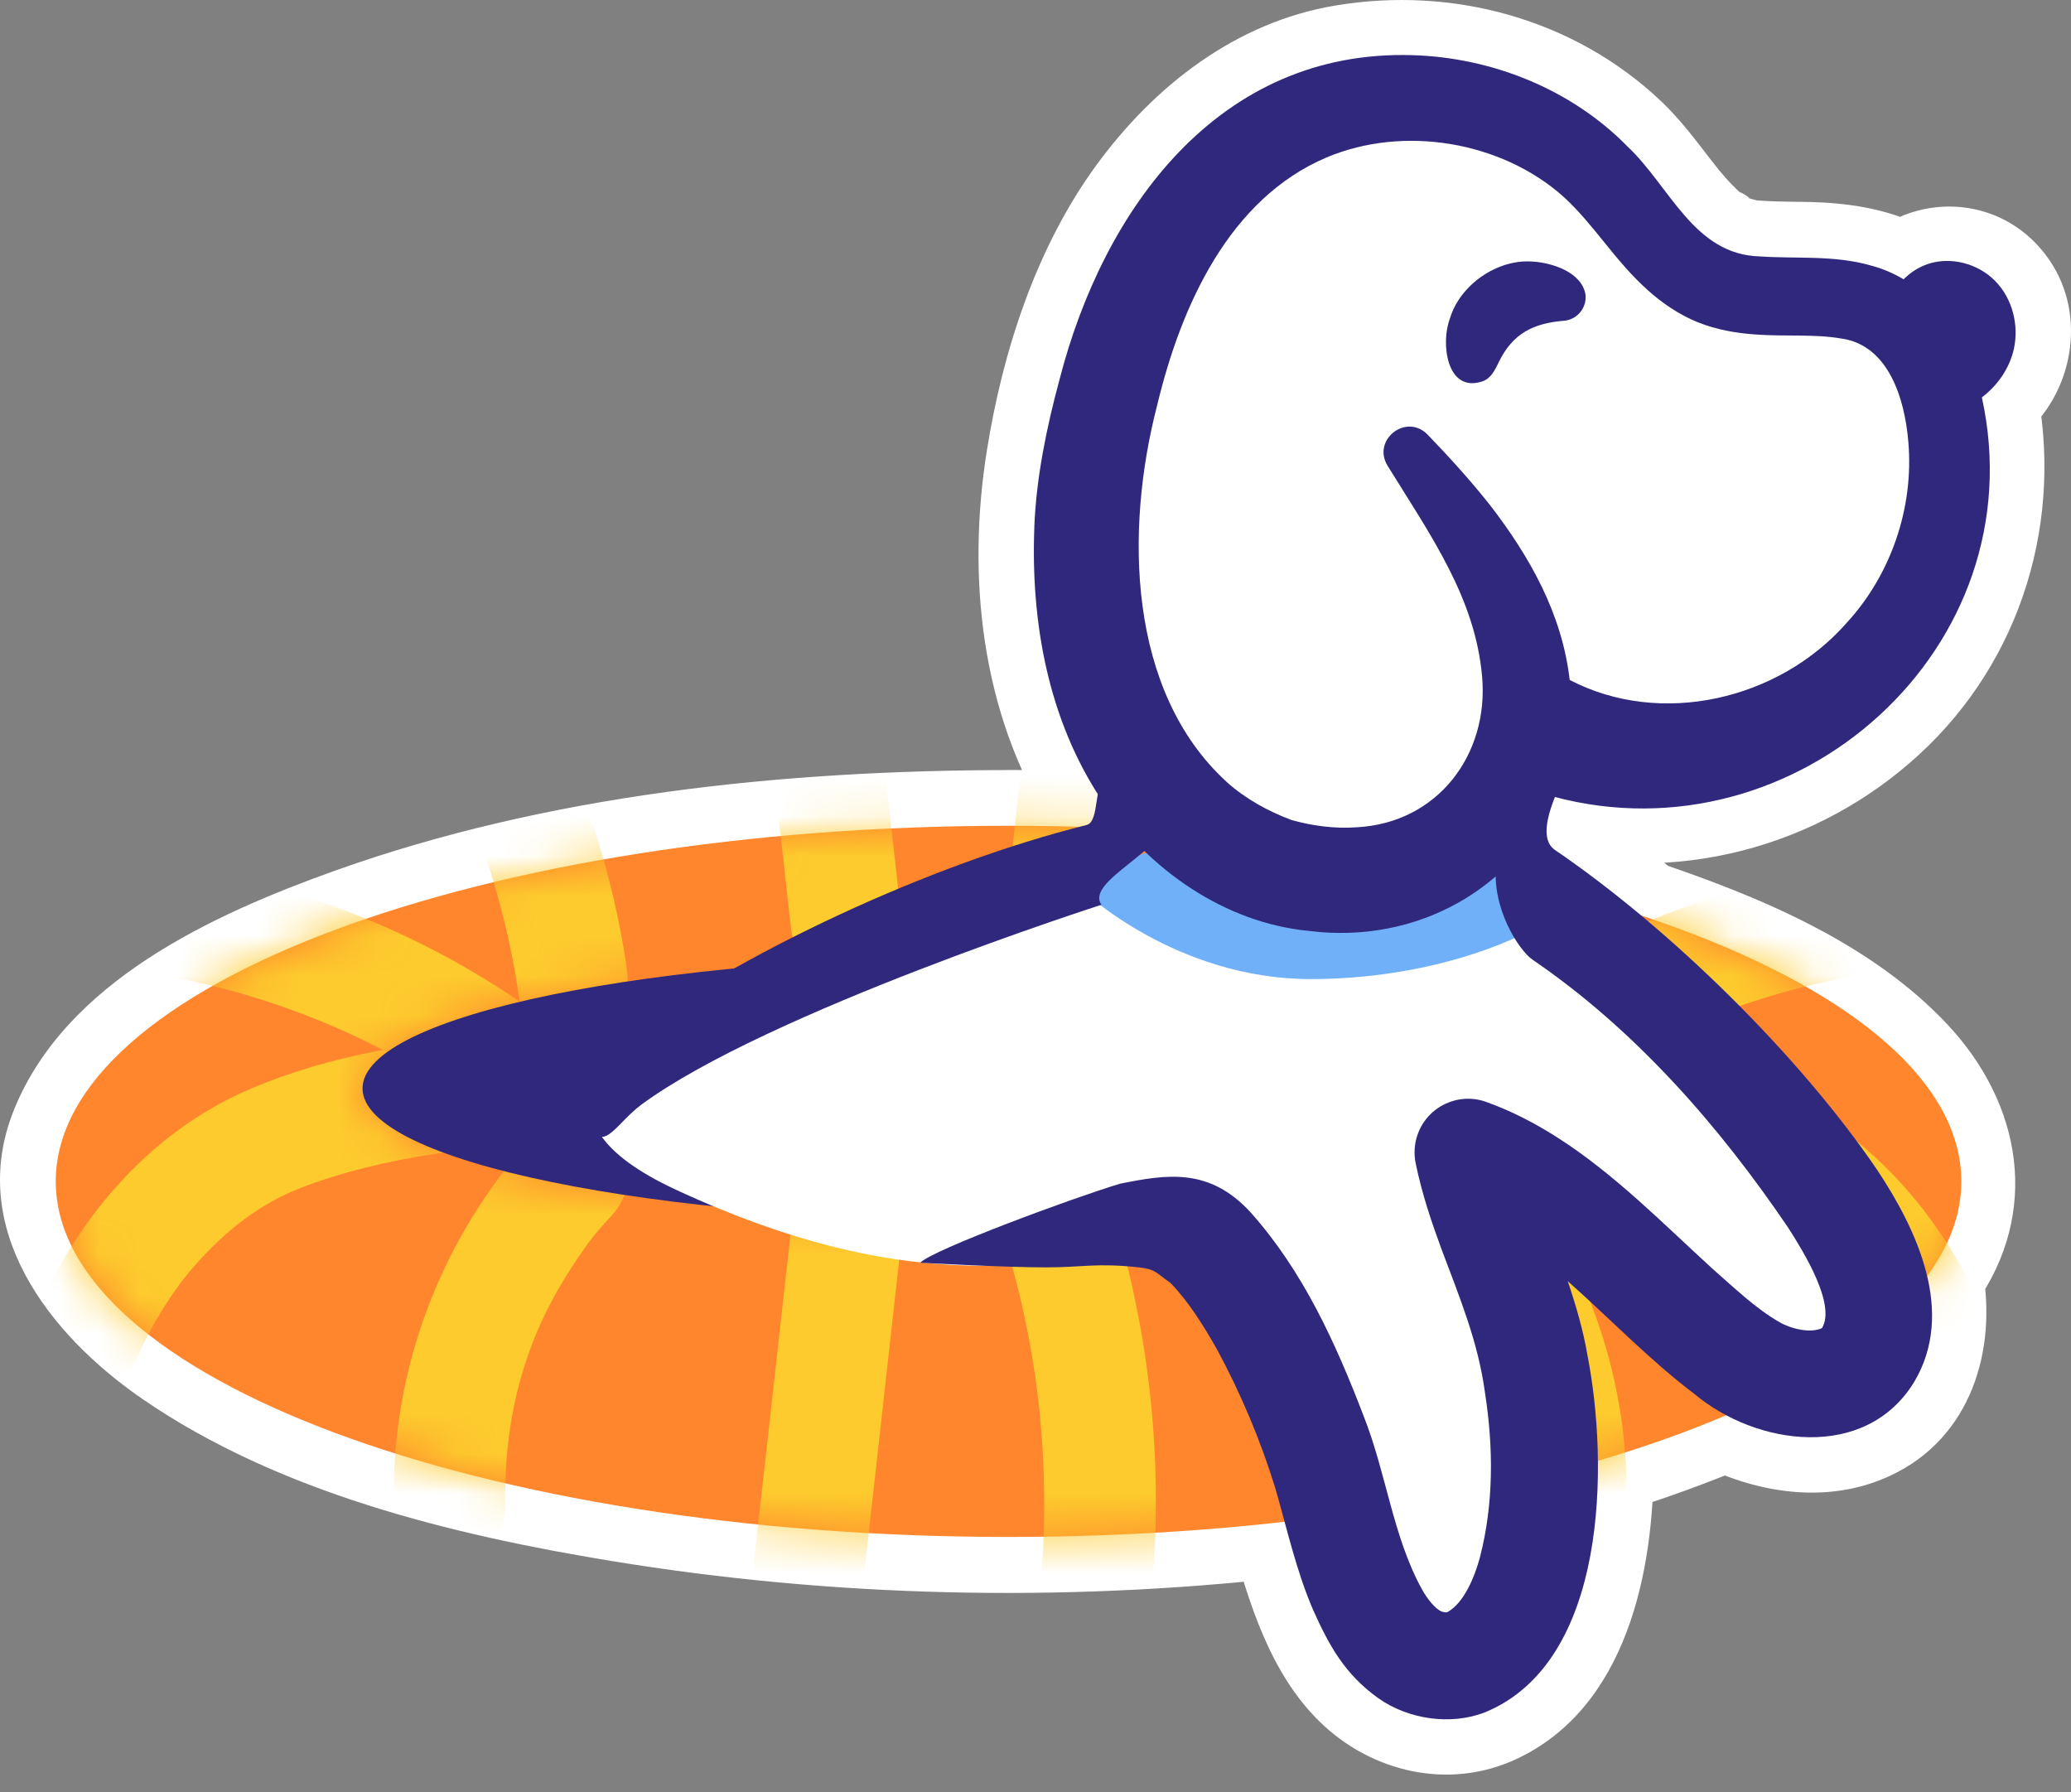 <svg width="52" height="45" viewBox="0 0 52 45" fill="none" xmlns="http://www.w3.org/2000/svg">
<rect x="0" y="0" width="52" height="45" fill="#808080" stroke="none"/>
<g id="Group">
<g id="Group_2">
<path id="Vector" d="M25.324 20.733C25.927 20.733 26.525 20.741 27.116 20.758C27.171 20.744 27.227 20.729 27.282 20.715C27.495 20.662 27.506 20.25 27.566 19.934C26.295 17.944 25.881 15.546 25.971 13.231C26.021 11.989 26.275 10.752 26.597 9.556C27.698 5.252 30.596 1.239 35.464 1.385C37.448 1.442 39.44 2.23 40.854 3.666C41.942 4.687 42.528 6.399 44.197 6.438C45.072 6.5 46.053 6.4 46.973 6.665C47.268 6.741 47.542 6.861 47.798 7.012C47.966 6.843 48.171 6.71 48.398 6.631C48.979 6.433 49.664 6.614 50.096 7.052C50.527 7.489 50.699 8.156 50.567 8.757C50.46 9.243 50.161 9.676 49.763 9.977C51.145 16.254 45.121 21.618 39.044 20.009C38.929 20.3 38.636 21.06 39.038 21.335C39.749 21.82 40.481 22.377 41.209 22.985C46.141 24.62 49.248 27.005 49.248 29.661C49.248 30.485 48.948 31.282 48.388 32.039C48.601 32.935 48.568 33.858 48.057 34.707C47.025 36.381 44.91 36.364 43.343 35.533C42.367 35.949 41.288 36.332 40.123 36.676C40.149 39.223 39.52 42.071 37.291 42.99C36.42 43.331 35.353 43.164 34.61 42.639C33.759 42.031 33.364 41.299 32.972 40.424C32.669 39.725 32.453 38.943 32.255 38.208C30.061 38.455 27.735 38.588 25.324 38.588C12.111 38.588 1.401 34.591 1.401 29.661C1.401 24.73 12.111 20.733 25.324 20.733Z" fill="#30287D"/>
<path id="Vector_2" d="M25.324 19.331C25.624 19.331 25.924 19.334 26.225 19.337C26.374 19.34 26.522 19.342 26.672 19.346C26.971 19.321 26.969 19.356 26.667 19.451C26.499 19.619 26.332 19.785 26.164 19.953C26.038 20.152 26.198 19.669 26.215 19.561C26.262 19.921 26.31 20.28 26.357 20.641C24.638 17.881 24.275 14.492 24.776 11.33C25.175 8.817 26.015 6.218 27.528 4.147C28.985 2.152 31.029 0.56 33.516 0.141C36.464 -0.357 39.523 0.47 41.71 2.543C42.203 3.01 42.599 3.549 43.013 4.084C42.872 3.902 43.169 4.278 43.157 4.265C43.265 4.394 43.374 4.521 43.492 4.64C43.574 4.723 43.657 4.808 43.749 4.881C43.51 4.692 44.13 5.072 43.84 4.949C43.925 4.985 44.026 5.01 44.114 5.031C43.987 5.026 44.015 5.028 44.198 5.037C44.326 5.045 44.452 5.052 44.579 5.056C44.976 5.07 45.374 5.062 45.77 5.084C46.738 5.138 47.653 5.328 48.505 5.803C47.939 5.876 47.374 5.949 46.808 6.022C48.218 4.749 50.375 4.935 51.464 6.538C52.419 7.943 52.047 9.912 50.752 10.968C50.872 10.514 50.992 10.06 51.113 9.605C51.83 13.021 50.778 16.561 48.19 18.941C45.622 21.301 42.053 22.221 38.67 21.36C39.245 21.034 39.819 20.707 40.393 20.382C40.373 20.432 40.212 20.921 40.219 20.922C40.24 20.863 40.239 20.803 40.217 20.746C40.177 20.55 40.073 20.382 39.907 20.241C39.977 20.222 40.267 20.495 40.322 20.535C40.964 21 41.588 21.49 42.197 21.997C41.99 21.877 41.785 21.756 41.579 21.636C44.184 22.51 46.983 23.676 48.901 25.724C50.765 27.715 51.239 30.428 49.596 32.746C49.642 32.386 49.69 32.027 49.737 31.666C50.176 33.687 49.592 35.935 47.65 36.956C46.055 37.797 44.188 37.533 42.635 36.742H44.048C42.883 37.233 41.705 37.665 40.492 38.025L41.52 36.675C41.534 39.444 40.847 42.875 38.066 44.167C36.377 44.951 34.426 44.497 33.12 43.21C31.879 41.986 31.346 40.213 30.902 38.578C31.352 38.922 31.802 39.264 32.252 39.607C26.64 40.23 20.929 40.104 15.355 39.191C11.335 38.533 7 37.47 3.591 35.133C1.234 33.517 -0.855 30.839 0.354 27.856C1.657 24.64 5.338 22.96 8.393 21.866C13.765 19.944 19.648 19.342 25.321 19.333C27.123 19.329 27.127 22.13 25.321 22.133C20.519 22.142 15.674 22.613 11.048 23.952C10.09 24.229 9.142 24.546 8.216 24.916C8.125 24.952 8.034 24.989 7.943 25.026C8.12 24.953 7.898 25.045 7.876 25.054C7.66 25.148 7.447 25.245 7.234 25.345C6.852 25.526 6.475 25.718 6.106 25.925C5.782 26.107 5.462 26.299 5.153 26.506C5.005 26.604 4.863 26.706 4.72 26.807C4.658 26.852 4.597 26.897 4.536 26.944C4.792 26.749 4.527 26.954 4.472 27.001C4.234 27.205 4 27.413 3.782 27.64C3.669 27.758 3.567 27.885 3.456 28.006C3.404 28.062 3.301 28.218 3.499 27.945C3.445 28.02 3.389 28.093 3.338 28.17C3.19 28.39 3.092 28.639 2.948 28.859C3.15 28.551 2.971 28.802 2.922 28.954C2.876 29.098 2.854 29.247 2.81 29.391C2.749 29.595 2.817 29.07 2.808 29.42C2.805 29.555 2.796 29.69 2.803 29.825C2.814 30.034 2.868 30.126 2.796 29.855C2.834 30 2.855 30.148 2.898 30.293C2.934 30.413 2.98 30.529 3.023 30.646C2.92 30.366 2.981 30.543 3.062 30.699C3.131 30.83 3.207 30.957 3.288 31.081C3.35 31.175 3.647 31.538 3.396 31.246C3.59 31.473 3.784 31.695 4 31.901C4.113 32.011 4.231 32.117 4.35 32.22C4.419 32.279 4.49 32.334 4.557 32.394C4.778 32.586 4.362 32.262 4.627 32.45C5.251 32.892 5.889 33.294 6.567 33.648C6.932 33.838 7.304 34.017 7.681 34.185C8.026 34.338 8.296 34.447 8.777 34.627C10.789 35.377 12.881 35.906 14.99 36.3C20.651 37.359 26.536 37.445 32.252 36.81C32.852 36.744 33.454 37.292 33.602 37.839C33.894 38.913 34.216 40.231 34.92 41.045C35.553 41.779 36.319 41.946 37.053 41.547C37.263 41.433 37.634 41.069 37.755 40.89C37.897 40.682 38.019 40.463 38.129 40.238C38.198 40.096 38.245 39.967 38.328 39.703C38.662 38.651 38.725 37.795 38.719 36.681C38.716 36.056 39.158 35.506 39.748 35.331C40.312 35.163 40.874 34.984 41.429 34.787C42.002 34.584 42.73 34.138 43.341 34.138C43.707 34.138 43.998 34.328 44.321 34.464C44.189 34.409 44.658 34.569 44.706 34.582C45.131 34.697 45.244 34.72 45.752 34.677C45.994 34.656 45.58 34.717 45.816 34.666C45.912 34.645 46.005 34.621 46.098 34.593C46.34 34.521 46.216 34.576 46.427 34.434C46.628 34.301 46.313 34.544 46.503 34.388C46.583 34.322 46.656 34.25 46.723 34.173C46.778 34.111 46.893 33.958 46.968 33.785C47.13 33.411 47.127 33.005 47.076 32.608C47.017 32.152 46.936 31.769 47.175 31.336C47.315 31.084 47.516 30.862 47.639 30.599C47.824 30.2 47.803 29.857 47.836 29.445C47.842 29.373 47.789 29.171 47.849 29.489C47.835 29.416 47.825 29.343 47.807 29.272C47.762 29.108 47.715 28.95 47.661 28.789C47.596 28.594 47.764 28.989 47.667 28.805C47.64 28.754 47.615 28.7 47.589 28.648C47.514 28.505 47.431 28.366 47.343 28.232C47.298 28.163 47.25 28.094 47.201 28.028C47.341 28.221 47.214 28.043 47.184 28.008C47.039 27.836 46.887 27.671 46.728 27.512C45.554 26.347 43.873 25.482 42.218 24.838C41.506 24.562 40.73 24.395 40.13 23.911C39.647 23.521 39.164 23.137 38.656 22.779C38.094 22.381 37.627 22.02 37.48 21.312C37.363 20.748 37.484 20.169 37.689 19.642C37.968 18.925 38.614 18.461 39.411 18.664C41.817 19.277 44.392 18.633 46.206 16.966C48.072 15.251 48.922 12.802 48.408 10.355C48.312 9.898 48.375 9.313 48.768 8.992C48.959 8.837 49.139 8.633 49.17 8.55C49.232 8.377 49.229 8.288 49.17 8.154C49.084 7.958 48.898 7.906 48.785 8.007C48.312 8.434 47.653 8.54 47.088 8.227C45.892 7.559 44.378 8.103 43.092 7.655C42.464 7.437 41.917 7.055 41.458 6.575C41.291 6.4 41.14 6.211 40.989 6.021C40.854 5.849 40.722 5.676 40.59 5.503C40.596 5.511 40.33 5.169 40.447 5.315C38.896 3.378 36.292 2.434 34.021 2.889C31.889 3.316 30.351 4.729 29.268 6.606C28.654 7.669 28.309 8.577 27.984 9.781C27.589 11.252 27.32 12.704 27.361 14.233C27.402 15.779 27.717 17.346 28.464 18.713C28.56 18.889 28.682 19.055 28.772 19.233C28.99 19.663 28.962 20.017 28.887 20.476C28.814 20.91 28.682 21.335 28.36 21.656C27.598 22.418 26.289 22.14 25.32 22.138C23.518 22.135 23.515 19.334 25.32 19.337L25.324 19.331Z" fill="white"/>
</g>
<g id="Group_3">
<path id="Vector_3" d="M25.323 38.587C12.111 38.587 1.4 34.59 1.4 29.66C1.4 24.729 12.111 20.732 25.323 20.732C38.535 20.732 49.246 24.729 49.246 29.66C49.246 34.59 38.535 38.587 25.323 38.587Z" fill="#FF862C"/>
<g id="Clip path group">
<mask id="mask0_947_1575" style="mask-type:luminance" maskUnits="userSpaceOnUse" x="1" y="20" width="49" height="19">
<g id="clippath-3">
<path id="Vector_4" d="M25.324 20.73C38.537 20.73 49.247 24.727 49.247 29.658C49.247 34.588 38.537 38.585 25.324 38.585C12.111 38.585 1.401 34.588 1.401 29.658C1.401 24.727 12.111 20.73 25.324 20.73ZM25.324 30.65C34.283 30.65 41.545 29.161 41.545 27.324C41.545 25.487 34.283 23.998 25.324 23.998C16.365 23.998 9.103 25.487 9.103 27.324C9.103 29.161 16.365 30.65 25.324 30.65Z" fill="white"/>
</g>
</mask>
<g mask="url(#mask0_947_1575)">
<g id="Group_4">
<g id="Group_5">
<path id="Vector_5" d="M27.958 30.513C28.851 33.457 29.194 36.571 28.942 39.638C28.88 40.392 28.342 41.038 27.542 41.038C26.832 41.038 26.079 40.396 26.141 39.638C26.375 36.797 26.085 33.985 25.258 31.258C24.734 29.529 27.436 28.791 27.958 30.513Z" fill="#FDCB2E"/>
<path id="Vector_6" d="M22.661 30.887C22.335 33.803 22.01 36.718 21.685 39.634C21.601 40.386 21.102 41.035 20.285 41.035C19.593 41.035 18.8 40.391 18.884 39.634C19.21 36.718 19.536 33.803 19.86 30.887C19.944 30.135 20.444 29.486 21.261 29.486C21.953 29.486 22.745 30.131 22.661 30.887Z" fill="#FDCB2E"/>
<path id="Vector_7" d="M15.375 30.497C14.934 30.98 14.82 31.122 14.482 31.623C14.092 32.203 13.74 32.822 13.471 33.467C12.899 34.841 12.66 36.273 12.69 37.746C12.726 39.55 9.925 39.55 9.889 37.746C9.82 34.332 11.099 31.034 13.395 28.517C13.904 27.958 14.858 28 15.375 28.517C15.931 29.074 15.886 29.937 15.375 30.497Z" fill="#FDCB2E"/>
<path id="Vector_8" d="M12.721 28.785C12.453 28.803 12.184 28.823 11.916 28.849C11.699 28.87 11.482 28.897 11.265 28.92C10.993 28.949 11.384 28.901 11.204 28.927C11.094 28.943 10.986 28.958 10.876 28.976C9.754 29.151 8.637 29.407 7.575 29.815C6.564 30.204 5.709 30.847 4.9 31.762C4.542 32.166 4.237 32.604 3.955 33.086C3.832 33.296 3.715 33.511 3.608 33.729C3.558 33.832 3.511 33.936 3.462 34.038C3.422 34.121 3.299 34.426 3.45 34.059C3.162 34.758 2.522 35.255 1.728 35.037C1.067 34.855 0.46 34.018 0.75 33.315C1.821 30.722 3.673 28.448 6.299 27.333C8.326 26.472 10.534 26.132 12.72 25.985C13.475 25.934 14.12 26.665 14.12 27.385C14.12 28.186 13.477 28.734 12.72 28.786L12.721 28.785Z" fill="#FDCB2E"/>
<path id="Vector_9" d="M25.208 23.299C25.52 20.382 25.83 17.464 26.142 14.547C26.222 13.795 26.728 13.146 27.542 13.146C28.236 13.146 29.023 13.79 28.942 14.547C28.631 17.464 28.32 20.382 28.009 23.299C27.928 24.051 27.423 24.7 26.609 24.7C25.914 24.7 25.128 24.056 25.208 23.299Z" fill="#FDCB2E"/>
<path id="Vector_10" d="M19.86 23.297C19.535 20.38 19.209 17.465 18.884 14.549C18.8 13.796 19.588 13.148 20.285 13.148C21.112 13.148 21.601 13.794 21.685 14.549C22.011 17.465 22.336 20.38 22.661 23.297C22.745 24.049 21.957 24.697 21.26 24.697C20.433 24.697 19.944 24.052 19.86 23.297Z" fill="#FDCB2E"/>
<path id="Vector_11" d="M13.034 25.05C12.625 22.214 11.639 19.55 10.081 17.145C9.669 16.511 9.951 15.599 10.584 15.229C11.263 14.831 12.087 15.095 12.5 15.732C14.175 18.317 15.296 21.258 15.736 24.306C15.845 25.054 15.552 25.81 14.758 26.028C14.1 26.209 13.144 25.803 13.036 25.05H13.034Z" fill="#FDCB2E"/>
<path id="Vector_12" d="M11.599 27.542C8.756 25.605 5.409 24.461 2.098 24.252C1.343 24.204 0.697 23.643 0.697 22.852C0.697 22.131 1.339 21.404 2.098 21.451C5.996 21.697 9.777 22.918 13.013 25.123C13.637 25.547 13.916 26.354 13.516 27.039C13.154 27.657 12.227 27.969 11.599 27.542Z" fill="#FDCB2E"/>
</g>
<g id="Group_6">
<path id="Vector_13" d="M37.336 28.518C39.63 31.035 40.91 34.333 40.841 37.747C40.805 39.547 38.004 39.554 38.04 37.747C38.071 36.276 37.834 34.84 37.258 33.468C36.998 32.847 36.663 32.251 36.292 31.691C36.206 31.56 36.117 31.432 36.026 31.305C36.014 31.288 35.754 30.949 35.9 31.133C35.726 30.915 35.544 30.704 35.356 30.498C34.847 29.939 34.804 29.07 35.356 28.518C35.873 28.001 36.825 27.956 37.337 28.518H37.336Z" fill="#FDCB2E"/>
<path id="Vector_14" d="M38.01 25.983C40.195 26.13 42.403 26.469 44.43 27.331C47.056 28.446 48.908 30.719 49.979 33.312C50.269 34.011 49.666 34.852 49.001 35.035C48.197 35.255 47.568 34.758 47.279 34.057C47.447 34.464 47.167 33.82 47.121 33.728C47.024 33.531 46.921 33.337 46.811 33.148C46.538 32.674 46.236 32.226 45.891 31.83C45.637 31.538 45.366 31.26 45.079 30.998C44.846 30.786 44.659 30.633 44.533 30.547C44.281 30.376 44.02 30.222 43.749 30.085C43.478 29.947 43.364 29.894 43.155 29.815C42.115 29.415 41.02 29.162 39.921 28.986C39.81 28.969 39.7 28.953 39.59 28.936C39.168 28.872 39.866 28.963 39.465 28.92C39.264 28.899 39.065 28.873 38.864 28.855C38.579 28.827 38.294 28.804 38.01 28.786C37.255 28.734 36.609 28.179 36.609 27.385C36.609 26.666 37.251 25.934 38.01 25.985V25.983Z" fill="#FDCB2E"/>
<path id="Vector_15" d="M34.994 24.305C35.434 21.256 36.556 18.315 38.23 15.731C38.641 15.098 39.472 14.835 40.147 15.228C40.778 15.597 41.062 16.507 40.65 17.145C39.092 19.55 38.106 22.213 37.696 25.05C37.587 25.799 36.638 26.21 35.974 26.028C35.169 25.807 34.887 25.057 34.996 24.305H34.994Z" fill="#FDCB2E"/>
<path id="Vector_16" d="M37.716 25.123C40.952 22.918 44.733 21.697 48.631 21.451C49.387 21.404 50.031 22.13 50.031 22.852C50.031 23.65 49.388 24.204 48.631 24.252C45.32 24.461 41.974 25.605 39.129 27.542C38.504 27.968 37.576 27.661 37.213 27.039C36.808 26.347 37.088 25.55 37.716 25.123Z" fill="#FDCB2E"/>
</g>
</g>
</g>
</g>
<path id="Vector_17" d="M25.324 30.652C16.365 30.652 9.103 29.163 9.103 27.326C9.103 25.489 16.365 24 25.324 24C34.282 24 41.545 25.489 41.545 27.326C41.545 29.163 34.282 30.652 25.324 30.652Z" fill="#30287D"/>
<path id="Vector_18" d="M35.412 2.32C38.863 4.378 38.744 3.112 42.945 7.546C43.429 8.057 47.237 7.028 48.313 9.18C48.896 10.347 48.896 11.747 48.706 12.871C48.342 15.019 47.093 17.01 45.109 17.911C43.126 18.812 40.827 18.79 38.699 18.321C38.392 20.573 36.032 22.207 33.763 22.074C31.494 21.941 29.484 20.321 28.468 18.288C27.453 16.254 27.323 13.874 27.645 11.625C27.943 9.54 28.635 7.475 29.924 5.811C31.213 4.147 33.147 2.92 35.246 2.768C37.346 2.617 39.561 3.665 40.533 5.532" fill="white"/>
<path id="Vector_19" d="M46.35 33.585C44.403 35.571 37.749 28.197 38.293 30.212C38.612 31.392 39.237 37.241 38.743 39.053C38.077 41.498 36.149 42.987 34.997 40.108C28.919 25.728 28.774 35.348 16.97 29.869C9.102 26.218 25.305 22.053 27.33 22.342C28.064 22.912 29.983 24.243 32.793 24.466C36.008 24.721 38.354 23.363 39.105 22.884C39.105 22.884 47.877 30.175 46.351 33.585H46.35Z" fill="white"/>
<path id="Vector_20" d="M39.094 22.949C39.094 22.949 37.81 21.782 37.683 21.874C37.231 22.273 36.522 22.77 35.54 23.085C34.231 23.505 32.815 23.441 31.523 22.969C30.688 22.664 29.626 22.169 28.825 21.431C28.672 21.291 27.192 22.364 27.192 22.364C27.192 22.364 29.526 24.581 32.91 24.581C35.827 24.581 38.161 23.648 39.095 22.948L39.094 22.949Z" fill="#70B0F8"/>
<g id="Group_7">
<g id="Group_8">
<path id="Vector_21" d="M25.97 13.231C26.02 11.989 26.274 10.752 26.596 9.556C27.697 5.252 30.596 1.239 35.463 1.385C37.447 1.442 39.439 2.23 40.853 3.666C41.941 4.687 42.527 6.399 44.197 6.438C45.071 6.5 46.052 6.4 46.972 6.665C47.267 6.741 47.541 6.861 47.797 7.012C47.965 6.843 48.17 6.71 48.397 6.631C48.978 6.433 49.663 6.614 50.094 7.052C50.526 7.489 50.698 8.156 50.566 8.757C50.459 9.243 50.16 9.676 49.762 9.977C51.146 16.264 45.102 21.633 39.016 20.003C38.043 22.293 35.583 23.715 32.867 23.372C30.75 23.171 28.843 21.831 27.668 20.096C26.315 18.076 25.878 15.609 25.971 13.232L25.97 13.231ZM30.8 19.633C31.272 20.054 31.838 20.368 32.43 20.588C32.955 20.734 33.523 20.811 34.06 20.77C36.09 20.666 37.39 18.953 37.213 16.979C37.037 15.007 35.927 13.451 34.84 11.693C34.443 11.046 35.302 10.365 35.841 10.907C36.379 11.465 36.91 12.047 37.414 12.683C38.41 13.976 39.221 15.407 39.413 17.071C41.697 18.263 44.662 17.576 46.365 15.64C47.482 14.427 48.057 12.744 47.916 11.099C47.827 10.003 47.413 8.665 46.236 8.5C45.554 8.38 44.808 8.455 44.042 8.395C43.602 8.361 43.112 8.285 42.622 8.088C42.136 7.889 41.714 7.593 41.368 7.28C40.54 6.54 40.029 5.641 39.245 4.928C37.684 3.545 35.243 3.139 33.313 3.951C30.867 4.985 29.654 7.672 29.055 10.174C28.243 13.3 28.307 17.35 30.799 19.63L30.8 19.633Z" fill="#30287D"/>
<path id="Vector_22" d="M38.463 6.566C38.965 6.591 39.708 6.83 39.809 7.387C39.85 7.712 39.619 8.01 39.292 8.051C38.505 8.111 37.981 8.368 37.63 9.097C37.54 9.282 37.441 9.493 37.231 9.572C36.318 9.885 36.169 8.605 36.406 7.995C36.657 7.153 37.587 6.507 38.462 6.566H38.463Z" fill="#30287D"/>
</g>
<path id="Vector_23" d="M23.106 31.702C23.413 31.377 26.957 30.068 28.124 29.718C29.291 29.485 30.36 29.303 31.402 30.439C32.726 31.924 33.538 33.726 34.235 35.54C34.815 37.004 34.969 38.569 35.706 39.907C35.833 40.135 36.04 40.403 36.209 40.464C36.282 40.48 36.299 40.488 36.349 40.471C36.767 40.233 37.029 39.583 37.16 39.095C37.506 37.754 37.5 36.349 37.287 34.972C37.114 33.689 36.657 32.596 36.189 31.348C35.947 30.69 35.705 29.982 35.545 29.203C35.498 28.971 35.51 28.717 35.596 28.478C35.847 27.777 36.619 27.413 37.319 27.666C37.954 27.893 38.533 28.198 39.061 28.531C40.523 29.452 41.801 30.763 43.007 31.861C43.538 32.326 44.091 32.86 44.684 33.196C44.973 33.364 45.461 33.48 45.747 33.344C46.104 32.755 45.295 31.443 44.903 30.83C43.163 28.257 41.039 25.838 38.481 24.095C38.124 23.852 37.42 22.738 37.578 21.666C37.685 20.931 38.812 20.277 38.978 20.032C39.389 19.429 38.436 20.923 39.038 21.336C41.937 23.31 45.181 26.503 47.13 29.367C48.123 30.86 49.117 32.945 48.056 34.706C46.834 36.69 44.093 36.299 42.541 34.994C41.436 34.162 40.425 33.107 39.364 32.165C39.571 32.777 39.753 33.402 39.858 34.02C40.396 36.769 40.368 41.718 37.291 42.988C36.419 43.329 35.353 43.162 34.609 42.637C33.758 42.029 33.364 41.297 32.972 40.422C32.547 39.445 32.295 38.304 32.02 37.359C31.651 36.16 31.149 34.974 30.563 33.888C30.219 33.282 29.855 32.694 29.393 32.213C29.39 32.212 29.38 32.204 29.363 32.191C29.016 31.947 29.014 31.865 28.592 31.819C27.542 31.702 27.192 31.819 26.258 31.819C25.182 31.819 23.108 31.702 23.108 31.702H23.106Z" fill="#30287D"/>
<path id="Vector_24" d="M16.105 27.733C15.496 28.181 15.175 28.921 14.821 28.316C14.406 27.606 14.904 26.623 15.514 26.174C18.584 23.917 23.36 21.689 27.282 20.713C27.62 20.63 27.45 19.629 27.773 19.564C28.514 19.416 28.964 19.849 29.174 20.614C29.363 21.304 27.226 22.123 27.657 22.715C27.657 22.715 19.271 25.405 16.104 27.733H16.105Z" fill="#30287D"/>
</g>
</g>
</g>
</svg>
